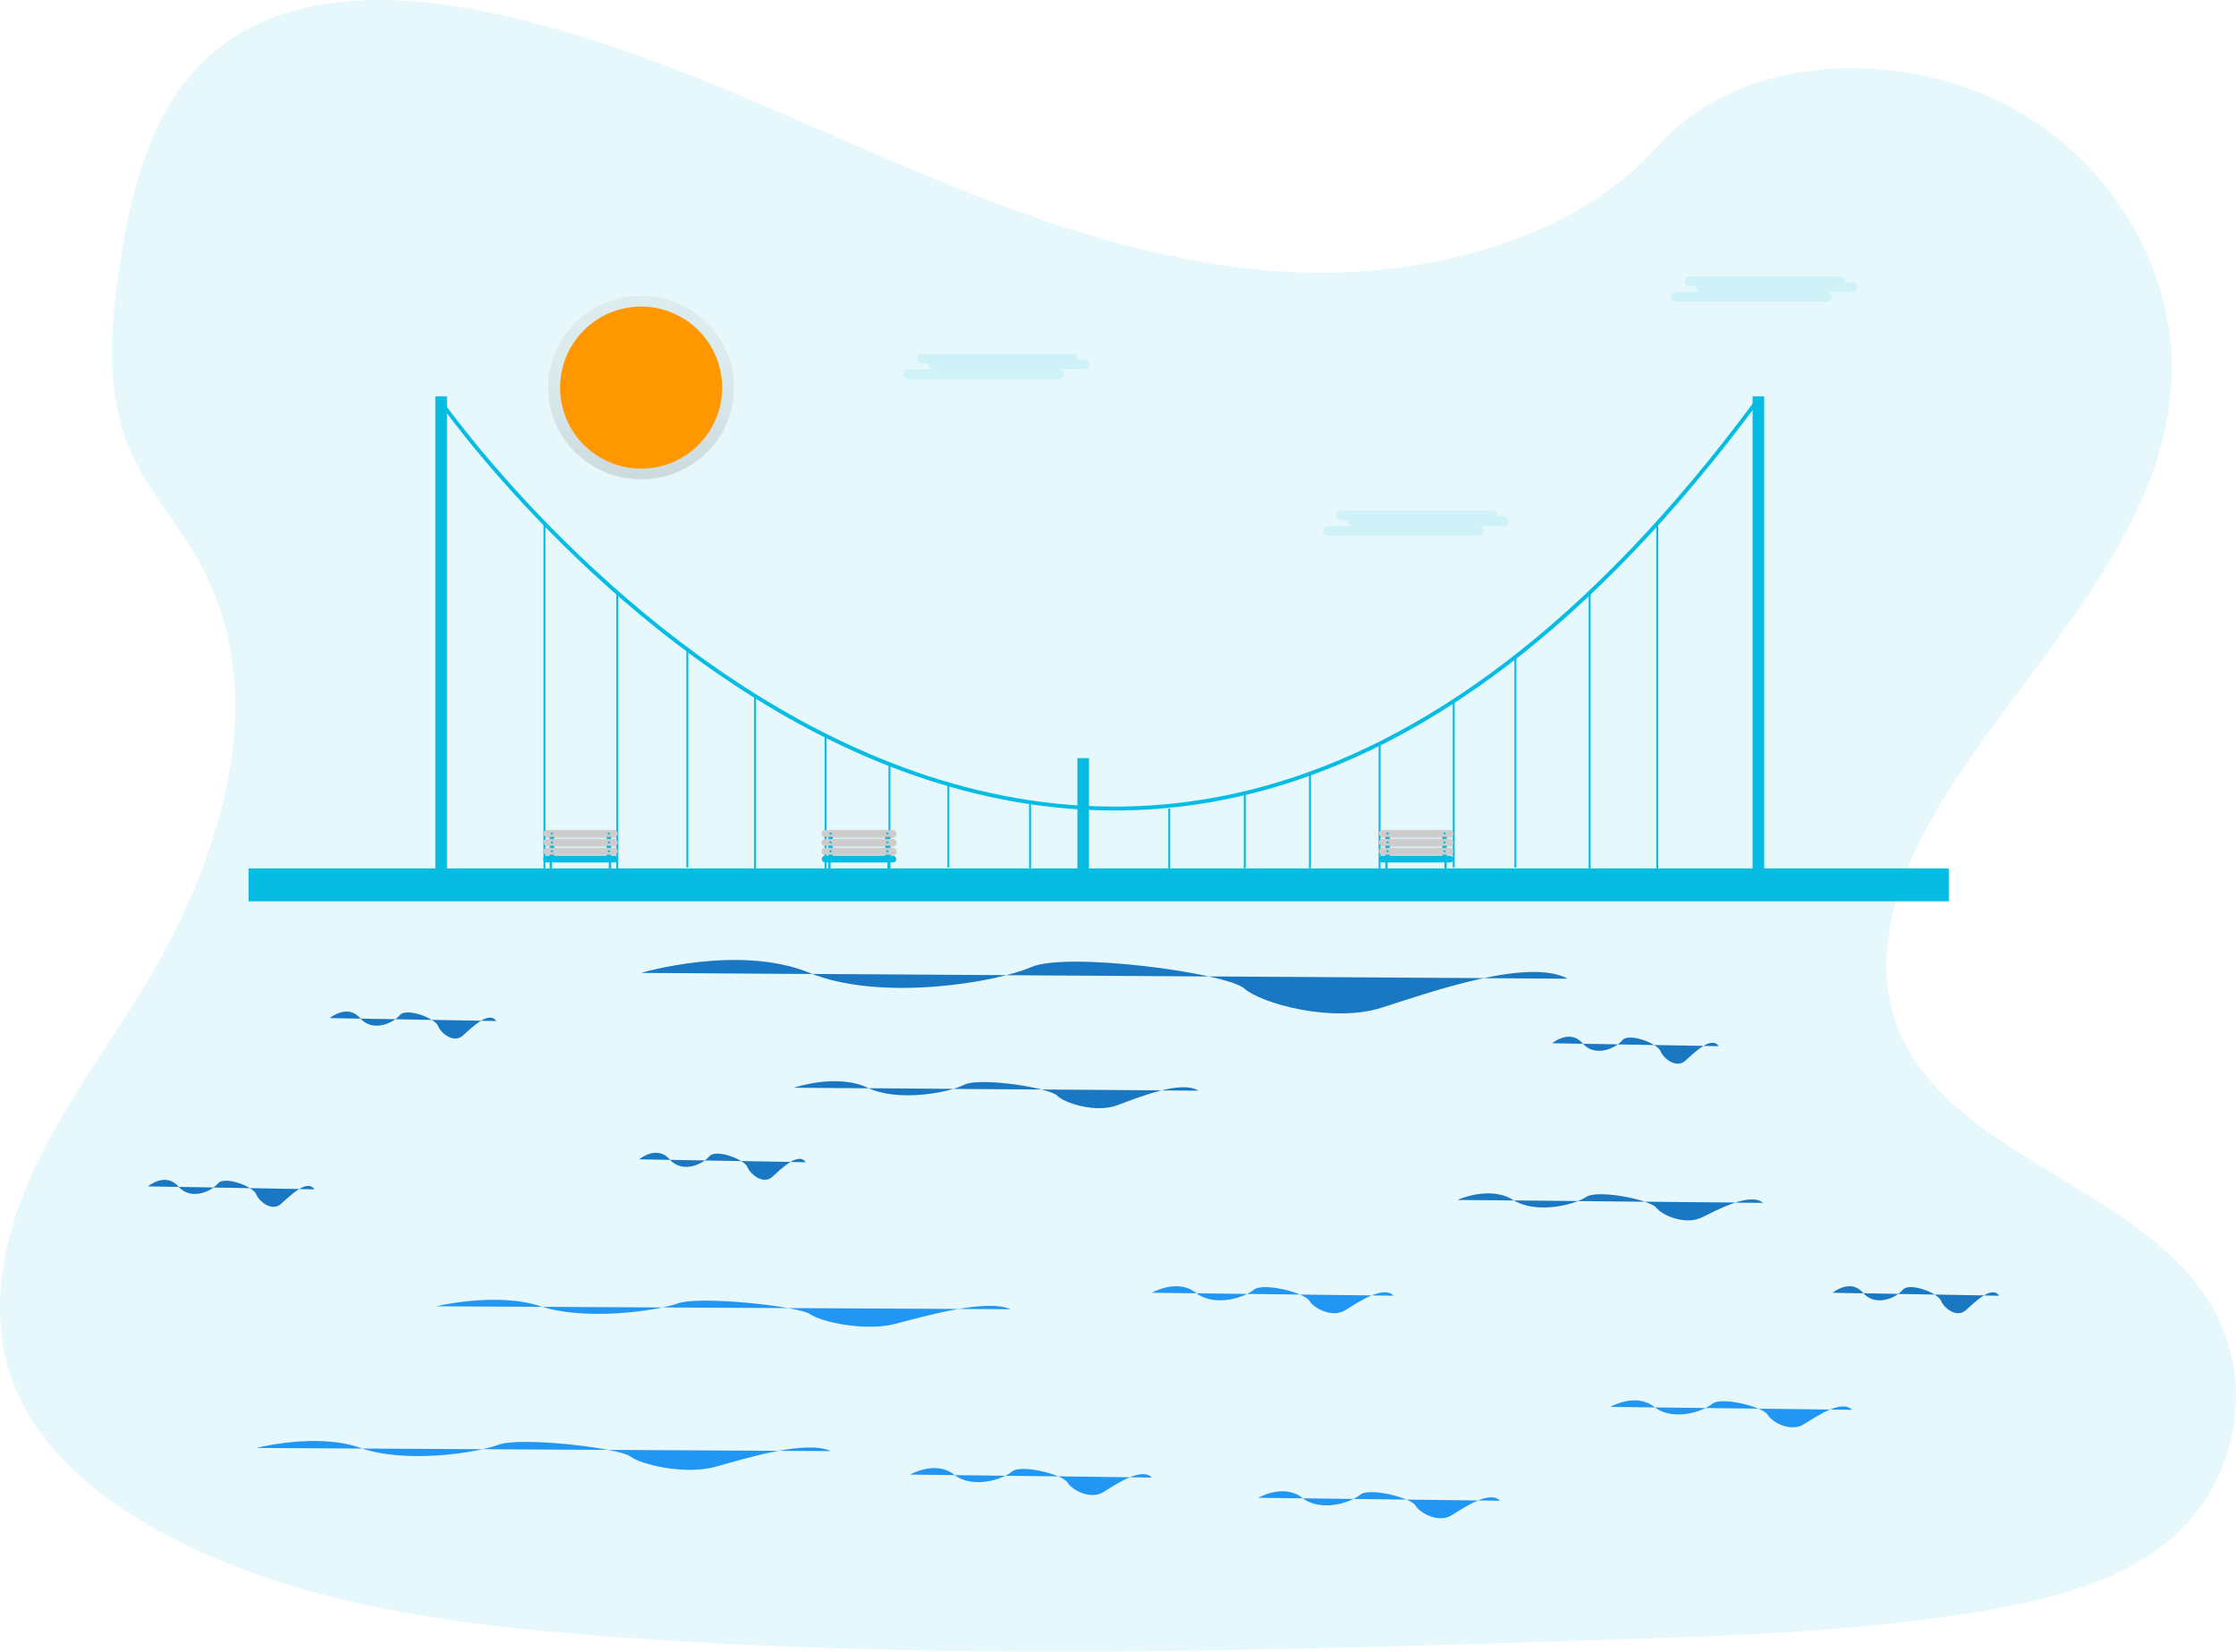 <svg xmlns="http://www.w3.org/2000/svg" xmlns:xlink="http://www.w3.org/1999/xlink" viewBox="0 0 1156 853.866"><linearGradient id="a" x1="331.454" x2="331.454" y1="247.789" y2="152.962" gradientUnits="userSpaceOnUse"><stop offset="0" stop-color="gray" stop-opacity=".25"/><stop offset=".535" stop-color="gray" stop-opacity=".12"/><stop offset="1" stop-color="gray" stop-opacity=".1"/></linearGradient><linearGradient id="b" x1="732.112" x2="732.112" y1="433.301" y2="428.933" xlink:href="#a"/><linearGradient id="c" x1="732.161" x2="732.161" y1="437.845" y2="433.476" xlink:href="#a"/><linearGradient id="d" x1="732.209" x2="732.209" y1="442.388" y2="438.02" xlink:href="#a"/><linearGradient id="e" x1="716.769" x2="716.769" y1="454.503" y2="445.291" xlink:href="#a"/><linearGradient id="f" x1="747.35" x2="747.35" y1="454.59" y2="445.378" xlink:href="#a"/><linearGradient id="g" x1="444.112" x2="444.112" y1="433.301" y2="428.933" xlink:href="#a"/><linearGradient id="h" x1="444.161" x2="444.161" y1="437.845" y2="433.476" xlink:href="#a"/><linearGradient id="i" x1="444.209" x2="444.209" y1="442.388" y2="438.02" xlink:href="#a"/><linearGradient id="j" x1="428.769" x2="428.769" y1="454.503" y2="445.291" xlink:href="#a"/><linearGradient id="k" x1="459.35" x2="459.35" y1="454.59" y2="445.378" xlink:href="#a"/><linearGradient id="l" x1="300.112" x2="300.112" y1="433.301" y2="428.933" xlink:href="#a"/><linearGradient id="m" x1="300.161" x2="300.161" y1="437.845" y2="433.476" xlink:href="#a"/><linearGradient id="n" x1="300.209" x2="300.209" y1="442.388" y2="438.02" xlink:href="#a"/><linearGradient id="o" x1="284.769" x2="284.769" y1="454.503" y2="445.291" xlink:href="#a"/><linearGradient id="p" x1="315.35" x2="315.35" y1="454.59" y2="445.378" xlink:href="#a"/><path fill="#06bce3" d="M671.648 140.78c-74.109-2.84-144.693-29.243-212.093-58.131s-134.162-60.893-206.497-76.2C206.534-3.396 153.33-4.79 115.843 22.739 79.769 49.232 68.113 94.96 61.846 137.392c-4.715 31.924-7.487 65.522 5.432 95.408 8.97 20.75 24.895 38.19 35.908 58.064 38.321 69.154 11.235 154.43-30.293 221.952-19.48 31.674-42.076 61.89-57.108 95.608S-6.201 680.776 6.95 715.171c13.035 34.091 44.101 59.698 77.752 77.709 68.347 36.58 148.887 47.05 227.425 52.979 173.85 13.126 348.63 7.443 522.942 1.751 64.51-2.106 129.303-4.24 192.763-15.25 35.241-6.113 71.625-15.816 97.21-39.24 32.48-29.736 40.53-80.089 18.766-117.375-36.506-62.543-137.44-78.077-162.956-145.197-14.045-36.945.378-78.098 20.789-112.362 43.785-73.505 117.176-137.99 121.042-222.007 2.655-57.704-32.626-115.493-87.177-142.795-57.18-28.618-136.47-25.019-178.653 22.354-43.437 48.78-119.772 67.55-185.206 65.042z" opacity=".1"/><path fill="#2196f3" d="M410.5 562.329s22-7.575 38 0 42 2.525 50-1.515 44 1.515 48 5.554 20 9.09 31 5.05 33-13.13 42-7.574"/><path d="M410.5 562.329s22-7.575 38 0 42 2.525 50-1.515 44 1.515 48 5.554 20 9.09 31 5.05 33-13.13 42-7.574" opacity=".2"/><path fill="#2196f3" d="M331.5 502.962s50.421-15 87.09 0 96.26 5 114.594-3 100.842 3 110.01 11 45.837 18 71.048 10 75.631-26 96.258-15"/><path d="M331.5 502.962s50.421-15 87.09 0 96.26 5 114.594-3 100.842 3 110.01 11 45.837 18 71.048 10 75.631-26 96.258-15" opacity=".2"/><ellipse cx="331.454" cy="200.376" fill="url(#a)" rx="48.046" ry="47.413"/><circle cx="331.454" cy="200.376" r="41.883" fill="#ff9800"/><path fill="#06bce3" d="M128.5 448.962h879v17h-879z"/><path fill="#06bce3" d="M557 391.933h6v68h-6zM225.075 204.933h6v255h-6zM906.075 204.933h6v255h-6z"/><path fill="none" stroke="#06bce3" stroke-miterlimit="10" stroke-width="2" d="M909 206.462c-351 476-682 0-682 0"/><path fill="none" stroke="#06bce3" stroke-miterlimit="10" d="M532.53 414.752v34.21M604.5 418.018v30.944M459.85 395.073v53.89M390.355 359.787v89.175M319.138 306.462v142.5M677.235 399.96v49.002M751.553 362.462v86M821.83 306.462v142.5M281.484 270.612v178.35M856.797 270.612v178.35M355.345 335.82v112.642M426.826 380.31v68.652M490.301 405.462v43M643.525 410.065v38.897M713.248 384.46v64.502M783.447 339.626v108.836"/><path fill="#2196f3" d="M330.5 599.329s9.053-7.575 15.636 0 17.283 2.525 20.575-1.515 18.105 1.515 19.75 5.554 8.23 9.09 12.757 5.05 13.579-13.13 17.282-7.574"/><path d="M330.5 599.329s9.053-7.575 15.636 0 17.283 2.525 20.575-1.515 18.105 1.515 19.75 5.554 8.23 9.09 12.757 5.05 13.579-13.13 17.282-7.574" opacity=".2"/><path fill="#2196f3" d="M170.5 526.329s9.053-7.575 15.636 0 17.283 2.525 20.575-1.515 18.105 1.515 19.75 5.554 8.23 9.09 12.757 5.05 13.579-13.13 17.282-7.574"/><path d="M170.5 526.329s9.053-7.575 15.636 0 17.283 2.525 20.575-1.515 18.105 1.515 19.75 5.554 8.23 9.09 12.757 5.05 13.579-13.13 17.282-7.574" opacity=".2"/><path fill="#2196f3" d="M76.5 613.329s9.053-7.575 15.636 0 17.283 2.525 20.575-1.515 18.105 1.515 19.75 5.554 8.23 9.09 12.757 5.05 13.579-13.13 17.282-7.574"/><path d="M76.5 613.329s9.053-7.575 15.636 0 17.283 2.525 20.575-1.515 18.105 1.515 19.75 5.554 8.23 9.09 12.757 5.05 13.579-13.13 17.282-7.574" opacity=".2"/><path fill="#2196f3" d="M802.5 539.329s9.053-7.575 15.636 0 17.283 2.525 20.575-1.515 18.105 1.515 19.75 5.554 8.23 9.09 12.757 5.05 13.579-13.13 17.282-7.574"/><path d="M802.5 539.329s9.053-7.575 15.636 0 17.283 2.525 20.575-1.515 18.105 1.515 19.75 5.554 8.23 9.09 12.757 5.05 13.579-13.13 17.282-7.574" opacity=".2"/><path fill="#2196f3" d="M947.5 668.329s9.053-7.575 15.636 0 17.283 2.525 20.575-1.515 18.105 1.515 19.75 5.554 8.23 9.09 12.757 5.05 13.579-13.13 17.282-7.574"/><path d="M947.5 668.329s9.053-7.575 15.636 0 17.283 2.525 20.575-1.515 18.105 1.515 19.75 5.554 8.23 9.09 12.757 5.05 13.579-13.13 17.282-7.574" opacity=".2"/><path fill="#2196f3" d="M225.5 675.329s31.263-7.575 54 0 59.684 2.525 71.053-1.515 62.526 1.515 68.21 5.554 28.421 9.09 44.053 5.05 46.895-13.13 59.684-7.574M132.5 748.57s31.263-8.118 54 0 59.684 2.706 71.053-1.623 62.526 1.623 68.21 5.953 28.421 9.741 44.053 5.412 46.895-14.071 59.684-8.118M470.5 762.329s13.158-7.575 22.727 0 25.12 2.525 29.905-1.515 26.315 1.515 28.708 5.554 11.961 9.09 18.54 5.05 19.737-13.13 25.12-7.574M832.5 727.329s13.158-7.575 22.727 0 25.12 2.525 29.905-1.515 26.315 1.515 28.708 5.554 11.961 9.09 18.54 5.05 19.737-13.13 25.12-7.574M595.5 668.329s13.158-7.575 22.727 0 25.12 2.525 29.905-1.515 26.315 1.515 28.708 5.554 11.961 9.09 18.54 5.05 19.737-13.13 25.12-7.574M650.5 774.329s13.158-7.575 22.727 0 25.12 2.525 29.905-1.515 26.315 1.515 28.708 5.554 11.961 9.09 18.54 5.05 19.737-13.13 25.12-7.574M753.5 620.329s16.632-7.575 28.727 0 31.751 2.525 37.8-1.515 33.262 1.515 36.286 5.554 15.12 9.09 23.436 5.05 24.947-13.13 31.751-7.574"/><path d="M753.5 620.329s16.632-7.575 28.727 0 31.751 2.525 37.8-1.515 33.262 1.515 36.286 5.554 15.12 9.09 23.436 5.05 24.947-13.13 31.751-7.574" opacity=".2"/><rect width="2.303" height="14.394" x="716.215" y="430.321" fill="#06bce3" rx="1.151"/><rect width="2.303" height="13.818" x="745.642" y="430.321" fill="#06bce3" rx="1.151"/><rect width="39.386" height="4.369" x="712.419" y="428.933" fill="url(#b)" rx="2.184"/><rect width="39.386" height="4.369" x="712.468" y="433.476" fill="url(#c)" rx="2.184"/><rect width="39.386" height="4.369" x="712.516" y="438.02" fill="url(#d)" rx="2.184"/><rect width="38.575" height="3.455" x="712.825" y="429.17" fill="#ccc" rx="1.727"/><rect width="38.575" height="3.455" x="712.825" y="433.776" fill="#ccc" rx="1.727"/><rect width="38.575" height="3.455" x="712.825" y="438.382" fill="#ccc" rx="1.727"/><rect width="38.575" height="3.455" x="712.825" y="442.412" fill="#06bce3" rx="1.727"/><circle cx="717.367" cy="430.897" r=".576" fill="#06bce3"/><circle cx="717.367" cy="435.503" r=".576" fill="#06bce3"/><circle cx="717.367" cy="440.109" r=".576" fill="#06bce3"/><circle cx="746.794" cy="440.109" r=".576" fill="#06bce3"/><circle cx="746.794" cy="435.503" r=".576" fill="#06bce3"/><circle cx="746.794" cy="430.897" r=".576" fill="#06bce3"/><rect width="1.747" height="9.212" x="715.896" y="445.291" fill="url(#e)" rx=".874"/><rect width="1.747" height="9.212" x="746.476" y="445.378" fill="url(#f)" rx=".874"/><rect width="1.151" height="9.212" x="716.215" y="445.291" fill="#06bce3" rx=".576"/><rect width="1.151" height="9.212" x="746.794" y="445.291" fill="#06bce3" rx=".576"/><rect width="2.303" height="14.394" x="428.215" y="430.321" fill="#06bce3" rx="1.151"/><rect width="2.303" height="13.818" x="457.642" y="430.321" fill="#06bce3" rx="1.151"/><rect width="39.386" height="4.369" x="424.419" y="428.933" fill="url(#g)" rx="2.184"/><rect width="39.386" height="4.369" x="424.468" y="433.476" fill="url(#h)" rx="2.184"/><rect width="39.386" height="4.369" x="424.516" y="438.02" fill="url(#i)" rx="2.184"/><rect width="38.575" height="3.455" x="424.825" y="429.17" fill="#ccc" rx="1.727"/><rect width="38.575" height="3.455" x="424.825" y="433.776" fill="#ccc" rx="1.727"/><rect width="38.575" height="3.455" x="424.825" y="438.382" fill="#ccc" rx="1.727"/><rect width="38.575" height="3.455" x="424.825" y="442.412" fill="#06bce3" rx="1.727"/><circle cx="429.367" cy="430.897" r=".576" fill="#06bce3"/><circle cx="429.367" cy="435.503" r=".576" fill="#06bce3"/><circle cx="429.367" cy="440.109" r=".576" fill="#06bce3"/><circle cx="458.794" cy="440.109" r=".576" fill="#06bce3"/><circle cx="458.794" cy="435.503" r=".576" fill="#06bce3"/><circle cx="458.794" cy="430.897" r=".576" fill="#06bce3"/><rect width="1.747" height="9.212" x="427.896" y="445.291" fill="url(#j)" rx=".874"/><rect width="1.747" height="9.212" x="458.476" y="445.378" fill="url(#k)" rx=".874"/><rect width="1.151" height="9.212" x="428.215" y="445.291" fill="#06bce3" rx=".576"/><rect width="1.151" height="9.212" x="458.794" y="445.291" fill="#06bce3" rx=".576"/><rect width="2.303" height="14.394" x="284.215" y="430.321" fill="#06bce3" rx="1.151"/><rect width="2.303" height="13.818" x="313.642" y="430.321" fill="#06bce3" rx="1.151"/><rect width="39.386" height="4.369" x="280.419" y="428.933" fill="url(#l)" rx="2.184"/><rect width="39.386" height="4.369" x="280.468" y="433.476" fill="url(#m)" rx="2.184"/><rect width="39.386" height="4.369" x="280.516" y="438.02" fill="url(#n)" rx="2.184"/><rect width="38.575" height="3.455" x="280.825" y="429.17" fill="#ccc" rx="1.727"/><rect width="38.575" height="3.455" x="280.825" y="433.776" fill="#ccc" rx="1.727"/><rect width="38.575" height="3.455" x="280.825" y="438.382" fill="#ccc" rx="1.727"/><rect width="38.575" height="3.455" x="280.825" y="442.412" fill="#06bce3" rx="1.727"/><circle cx="285.367" cy="430.897" r=".576" fill="#06bce3"/><circle cx="285.367" cy="435.503" r=".576" fill="#06bce3"/><circle cx="285.367" cy="440.109" r=".576" fill="#06bce3"/><circle cx="314.794" cy="440.109" r=".576" fill="#06bce3"/><circle cx="314.794" cy="435.503" r=".576" fill="#06bce3"/><circle cx="314.794" cy="430.897" r=".576" fill="#06bce3"/><rect width="1.747" height="9.212" x="283.896" y="445.291" fill="url(#o)" rx=".874"/><rect width="1.747" height="9.212" x="314.476" y="445.378" fill="url(#p)" rx=".874"/><rect width="1.151" height="9.212" x="284.215" y="445.291" fill="#06bce3" rx=".576"/><rect width="1.151" height="9.212" x="314.794" y="445.291" fill="#06bce3" rx=".576"/><path fill="#06bce3" d="M560.5 185.933h-3.55a2.499 2.499 0 00-2.45-3h-78a2.5 2.5 0 000 5h3.55a2.499 2.499 0 002.45 3h-13a2.5 2.5 0 000 5h78a2.5 2.5 0 000-5h13a2.5 2.5 0 000-5zM957.5 145.933h-3.55a2.499 2.499 0 00-2.45-3h-78a2.5 2.5 0 000 5h3.55a2.499 2.499 0 002.45 3h-13a2.5 2.5 0 000 5h78a2.5 2.5 0 100-5h13a2.5 2.5 0 100-5zM777.5 266.933h-3.55a2.499 2.499 0 00-2.45-3h-78a2.5 2.5 0 000 5h3.55a2.499 2.499 0 002.45 3h-13a2.5 2.5 0 000 5h78a2.5 2.5 0 100-5h13a2.5 2.5 0 100-5z" opacity=".1"/></svg>